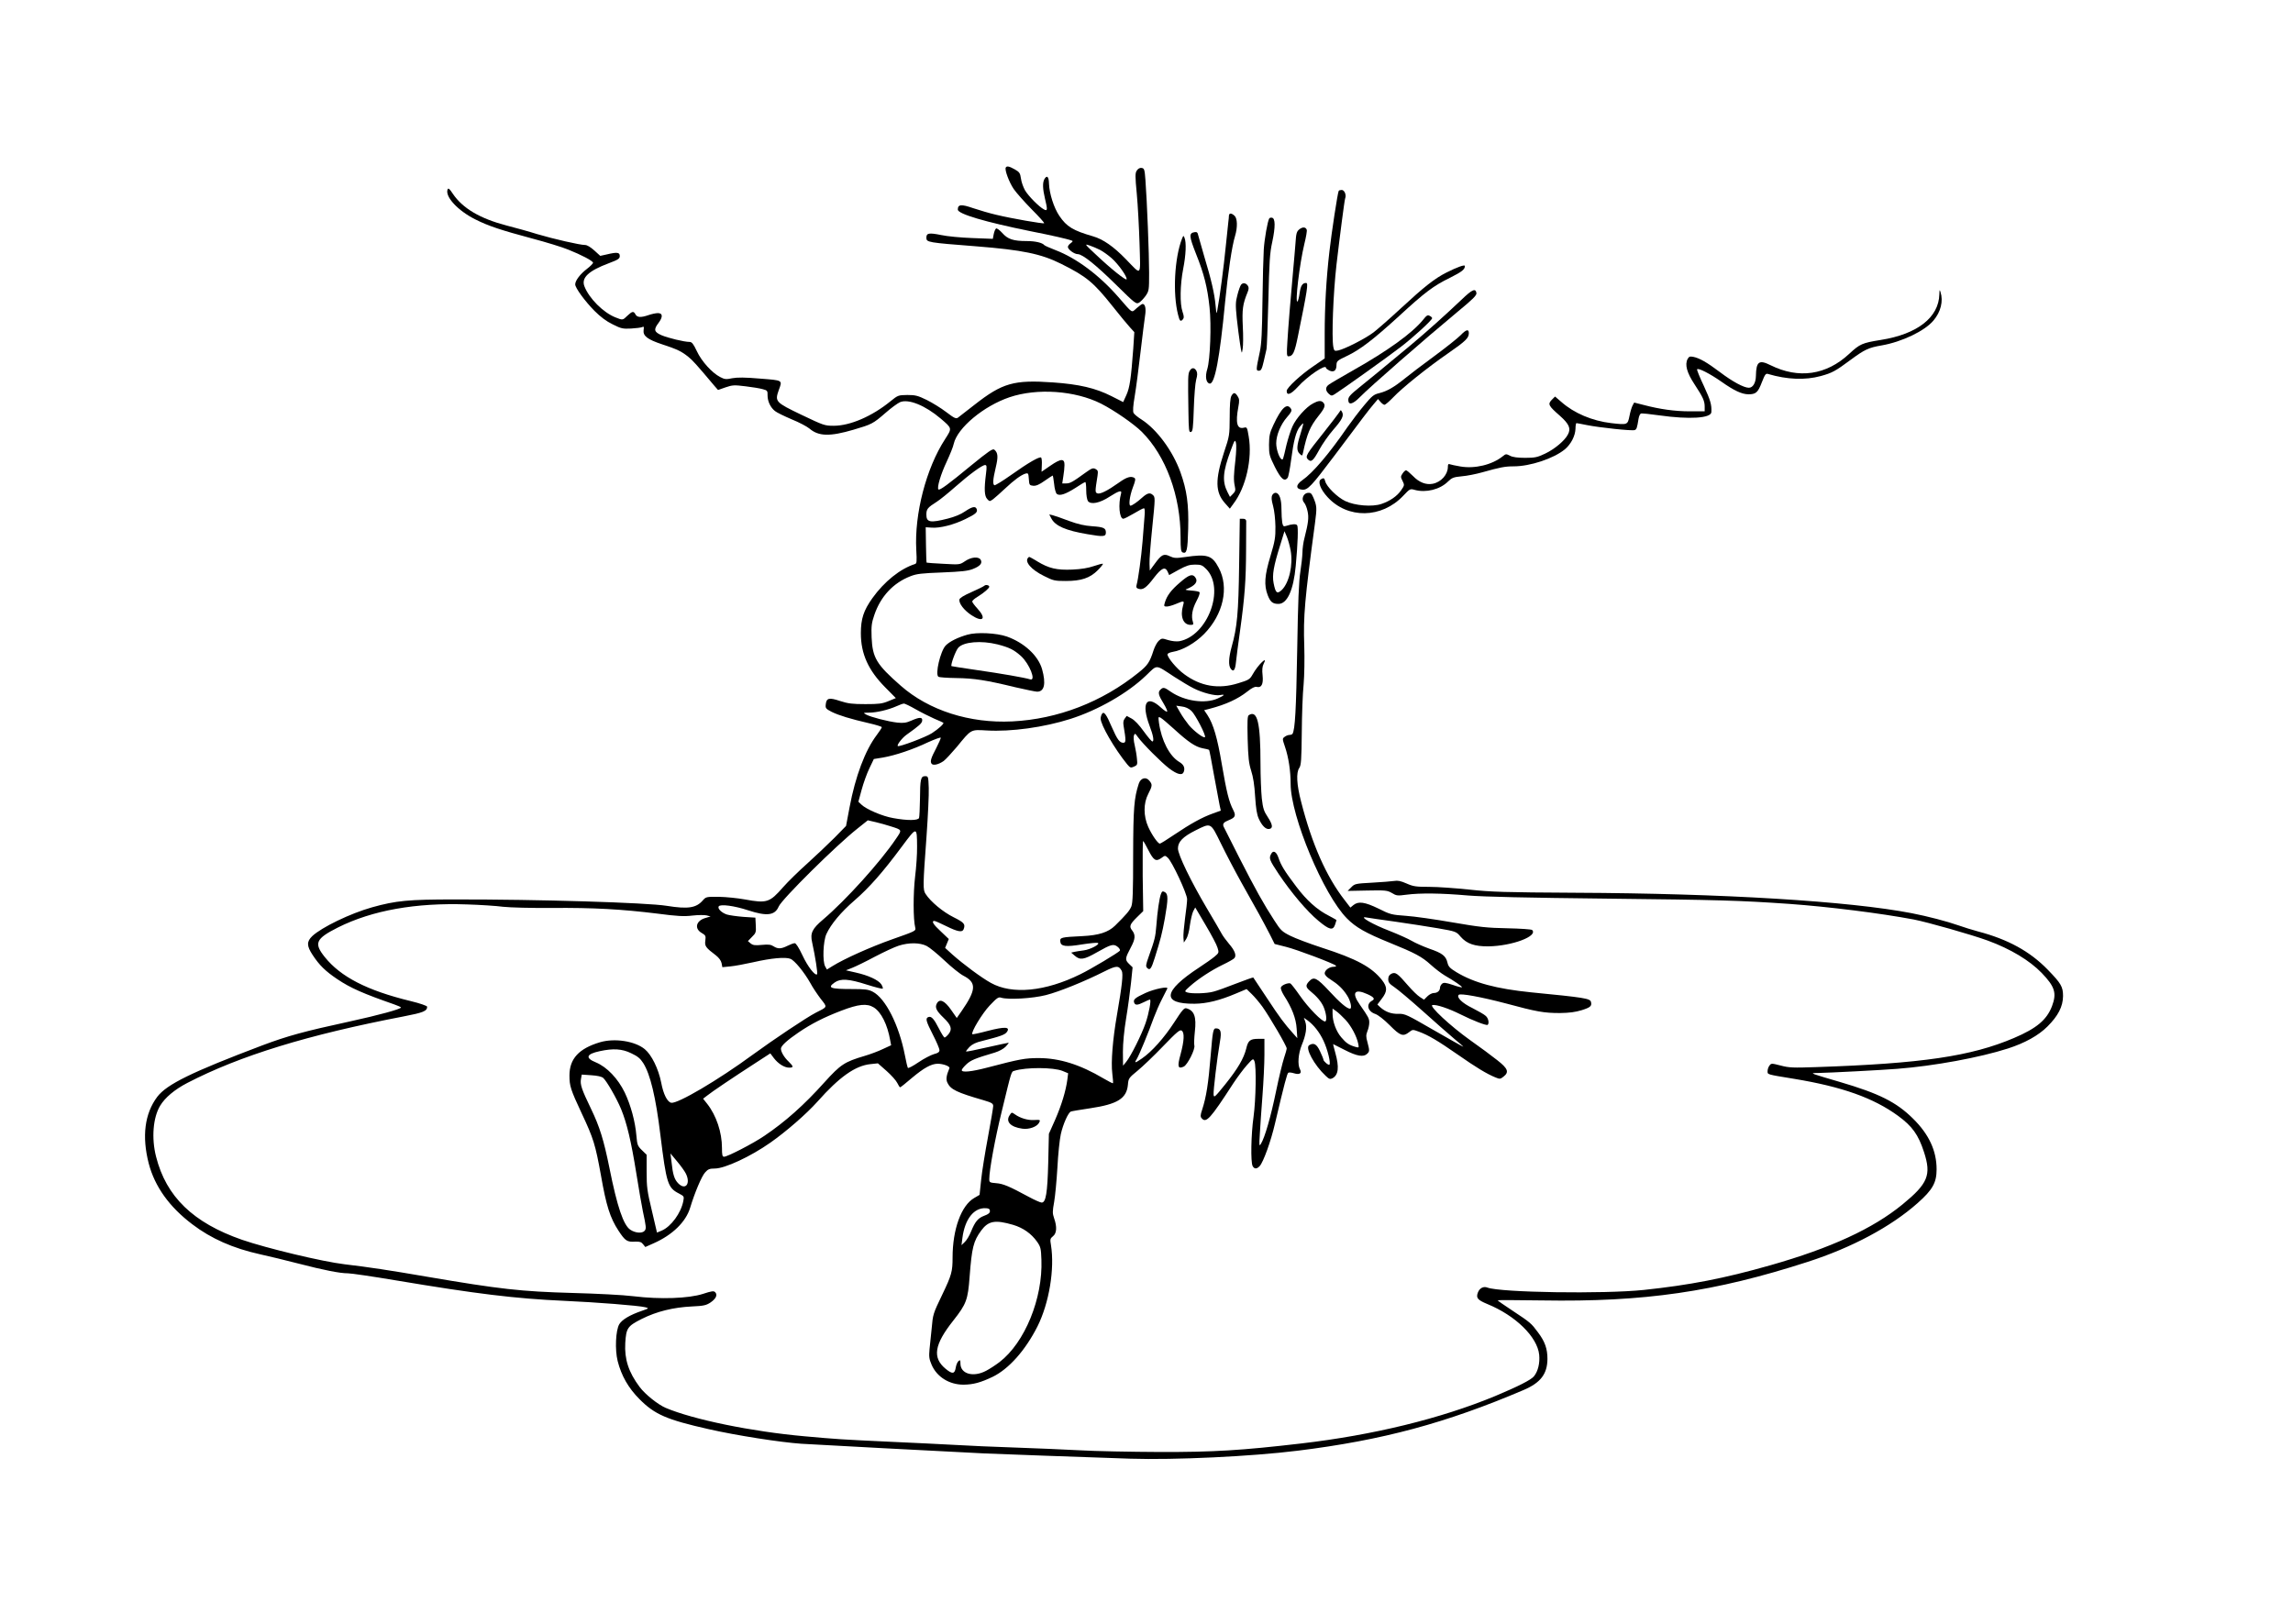 <?xml version="1.0" standalone="no"?>
<!DOCTYPE svg PUBLIC "-//W3C//DTD SVG 20010904//EN"
 "http://www.w3.org/TR/2001/REC-SVG-20010904/DTD/svg10.dtd">
<svg version="1.0" xmlns="http://www.w3.org/2000/svg"
 width="1750pt" height="1240pt" viewBox="0 0 1750 1240"
 preserveAspectRatio="xMidYMid meet">
<g transform="translate(0,1240) scale(0.1,-0.1)"
fill="#000000" stroke="none">
<path d="M7676 11121 c-10 -16 24 -109 60 -163 20 -29 82 -99 137 -155 56 -56
99 -104 96 -107 -6 -6 -248 36 -364 64 -49 11 -130 35 -178 51 -92 32 -117 29
-117 -11 0 -33 206 -94 555 -165 167 -33 280 -59 314 -71 11 -4 9 -8 -7 -20
-12 -8 -22 -21 -22 -29 0 -19 49 -55 75 -55 37 0 140 -83 297 -238 139 -137
149 -145 170 -133 13 7 35 30 51 52 26 38 27 43 27 177 0 142 -16 549 -28 707
-6 82 -9 90 -29 93 -14 2 -27 -5 -37 -20 -13 -20 -13 -41 0 -178 8 -85 17
-256 21 -380 7 -259 19 -245 -105 -118 -92 95 -173 152 -250 174 -152 44 -201
73 -257 156 -42 62 -76 170 -79 245 -1 55 -16 70 -36 34 -14 -27 -12 -74 5
-146 21 -87 20 -98 -7 -84 -38 20 -119 102 -145 146 -13 23 -28 64 -31 90 -6
42 -12 50 -47 70 -43 24 -61 28 -69 14z m720 -629 c21 -11 61 -39 88 -63 51
-45 120 -142 114 -161 -4 -12 -120 80 -238 192 -84 78 -84 80 -44 66 23 -8 59
-23 80 -34z"/>
<path d="M3416 10954 c-21 -55 78 -162 212 -229 99 -50 196 -82 431 -145 106
-28 231 -66 279 -86 100 -40 184 -84 188 -99 2 -5 -20 -27 -47 -48 -51 -39
-89 -89 -89 -118 0 -27 75 -129 147 -202 46 -46 91 -80 139 -103 65 -33 78
-35 140 -32 38 2 76 7 85 11 13 7 15 2 11 -22 -6 -45 28 -72 143 -110 115 -38
146 -53 197 -94 32 -25 63 -59 200 -222 l28 -32 57 20 c53 18 66 19 154 8 52
-6 111 -16 131 -22 34 -9 37 -12 36 -48 0 -44 22 -92 57 -119 13 -11 71 -39
127 -63 57 -23 117 -55 135 -70 70 -60 155 -63 338 -9 139 41 147 45 243 128
43 38 93 74 111 82 65 27 192 -25 310 -125 89 -76 88 -73 34 -157 -145 -223
-235 -572 -220 -846 5 -91 4 -104 -11 -108 -112 -36 -233 -133 -324 -260 -67
-94 -88 -158 -88 -268 0 -157 57 -283 186 -413 l81 -82 -56 -23 c-48 -20 -73
-23 -176 -23 -100 0 -132 4 -194 24 -84 28 -104 23 -109 -27 -3 -28 1 -33 45
-56 55 -27 143 -54 286 -87 53 -12 97 -26 97 -30 0 -5 -17 -31 -38 -59 -89
-117 -164 -317 -208 -552 l-27 -143 -88 -90 c-49 -49 -142 -137 -206 -195 -65
-58 -149 -140 -186 -182 -103 -118 -124 -125 -292 -94 -55 10 -144 19 -198 20
-96 1 -99 0 -123 -27 -50 -58 -112 -68 -274 -42 -151 25 -988 50 -1620 49
-354 0 -447 -9 -630 -60 -167 -47 -384 -152 -457 -220 -43 -42 -43 -74 3 -144
51 -78 98 -124 189 -185 101 -68 201 -111 433 -192 28 -10 52 -20 52 -24 0
-12 -177 -60 -384 -105 -359 -78 -479 -111 -674 -184 -541 -205 -729 -297
-802 -393 -96 -128 -118 -302 -65 -508 46 -177 158 -333 333 -465 143 -109
310 -183 518 -229 65 -14 196 -46 289 -70 197 -51 319 -75 381 -75 23 0 188
-24 366 -54 615 -103 909 -139 1283 -156 247 -11 567 -36 620 -49 29 -8 29 -8
-25 -27 -94 -32 -153 -68 -174 -103 -27 -47 -34 -194 -12 -281 28 -111 82
-206 166 -290 117 -118 207 -157 530 -230 211 -48 546 -100 705 -111 131 -8
1087 -59 1400 -74 110 -5 751 -28 1110 -40 340 -11 927 17 1280 61 647 80
1132 211 1725 464 128 55 179 122 180 236 0 78 -19 133 -72 203 -51 69 -57 75
-195 166 -62 41 -113 76 -113 79 0 2 152 2 338 -1 780 -13 1319 65 2027 294
338 109 636 268 840 449 115 102 145 156 145 258 0 141 -58 267 -180 387 -127
126 -259 192 -559 280 -92 26 -178 53 -192 58 -21 9 -19 10 21 10 99 2 483 22
610 32 282 22 629 86 844 155 130 42 233 99 302 168 82 82 118 152 119 232 0
72 -15 97 -117 202 -136 140 -304 232 -533 292 -44 12 -109 32 -145 45 -91 32
-237 70 -360 94 -475 92 -1441 151 -2565 156 -543 3 -644 6 -810 24 -104 11
-242 21 -306 21 -103 0 -123 3 -175 26 -43 19 -67 24 -94 19 -19 -3 -95 -9
-167 -13 -127 -7 -134 -8 -160 -35 l-28 -28 150 3 c140 3 153 1 188 -19 34
-21 43 -22 110 -13 105 14 267 12 472 -6 129 -10 434 -17 1070 -24 836 -9
1006 -14 1380 -40 305 -22 694 -71 950 -119 108 -21 442 -116 565 -161 175
-64 320 -152 412 -247 101 -105 116 -154 79 -253 -40 -105 -117 -170 -291
-244 -326 -139 -702 -195 -1511 -222 -174 -6 -205 -5 -269 12 -71 18 -72 18
-86 -1 -8 -10 -14 -29 -14 -42 0 -26 -9 -24 200 -58 370 -61 608 -146 796
-283 108 -79 155 -144 198 -277 57 -175 30 -240 -164 -399 -226 -185 -546
-333 -1010 -465 -351 -100 -614 -151 -965 -188 -308 -32 -1092 -20 -1193 18
-30 12 -60 -4 -73 -38 -15 -41 -3 -56 71 -87 216 -88 383 -251 397 -388 6 -62
-8 -124 -39 -163 -21 -28 -123 -79 -297 -152 -415 -172 -931 -298 -1481 -362
-455 -53 -667 -66 -1080 -65 -217 1 -492 6 -610 13 -118 6 -341 16 -495 21
-154 5 -359 14 -455 20 -96 5 -328 17 -515 25 -361 17 -379 18 -635 41 -404
36 -850 128 -1060 217 -60 26 -156 103 -198 159 -85 113 -117 213 -110 336 7
114 17 129 126 184 114 57 240 88 382 95 91 4 110 9 142 30 43 29 56 59 36 79
-11 11 -26 9 -93 -13 -109 -35 -326 -43 -530 -18 -80 10 -279 20 -465 25 -394
11 -555 29 -1111 124 -285 49 -449 74 -629 95 -169 20 -594 122 -783 187 -373
130 -579 329 -656 635 -36 141 -23 298 31 388 37 62 111 124 207 174 403 209
922 368 1651 508 151 29 180 41 180 74 0 7 -55 26 -129 44 -329 80 -531 184
-652 335 -85 106 -70 140 100 226 262 131 594 190 986 176 99 -3 223 -11 275
-18 53 -6 217 -10 370 -9 317 3 539 -10 806 -43 153 -20 204 -23 269 -15 44 5
93 5 109 1 l29 -8 -41 -12 c-70 -21 -84 -80 -28 -113 31 -18 34 -23 29 -59 -6
-42 3 -54 81 -113 23 -18 39 -40 43 -59 l6 -31 61 6 c34 3 113 18 176 32 135
31 244 41 282 26 32 -12 105 -101 153 -186 18 -34 54 -87 79 -120 52 -66 54
-59 -39 -106 -70 -36 -321 -204 -480 -320 -264 -194 -574 -376 -622 -367 -30
6 -60 64 -77 155 -21 105 -73 211 -125 254 -75 62 -230 86 -342 53 -161 -48
-233 -126 -233 -254 0 -80 9 -108 94 -290 90 -191 104 -239 146 -470 41 -235
70 -326 134 -424 52 -79 65 -88 130 -84 33 1 45 -3 58 -20 l17 -21 65 29 c142
63 244 162 277 270 35 116 89 244 115 271 21 24 34 29 73 29 77 0 273 91 425
198 121 85 275 219 359 313 167 188 288 274 404 286 l57 6 66 -58 c36 -32 73
-73 82 -92 9 -18 18 -33 22 -33 3 0 44 32 90 72 92 77 147 107 196 108 42 0
96 -20 90 -34 -24 -57 -28 -85 -15 -112 25 -51 70 -73 277 -133 61 -18 72 -25
72 -44 0 -12 -18 -119 -40 -237 -22 -118 -46 -265 -52 -327 l-12 -114 -41 -24
c-99 -57 -165 -240 -165 -454 0 -107 -7 -134 -79 -284 -70 -146 -71 -148 -81
-262 -5 -49 -12 -119 -16 -155 -5 -56 -3 -74 16 -118 40 -93 135 -152 244
-152 74 1 130 16 222 60 123 60 249 201 342 385 89 178 132 438 103 620 -8 45
-6 51 15 68 29 22 32 72 9 137 -13 38 -13 52 0 124 8 45 19 163 25 263 5 100
17 215 26 255 17 77 57 166 77 173 7 3 73 14 147 25 208 31 278 74 288 179 4
49 7 53 73 107 38 31 126 115 195 187 105 109 129 129 142 120 23 -14 20 -77
-8 -181 -26 -93 -21 -115 24 -94 29 13 90 135 81 162 -3 10 -1 57 4 105 13
113 -4 161 -64 178 -17 5 -32 -12 -94 -108 -76 -117 -170 -223 -246 -275 -52
-36 -60 -37 -41 -7 17 25 93 210 132 319 15 40 43 105 63 143 20 39 38 74 40
79 8 19 -99 -3 -167 -34 -80 -37 -95 -50 -86 -74 8 -21 26 -20 74 4 22 11 42
20 46 20 12 0 -7 -104 -33 -180 -29 -85 -112 -252 -148 -296 l-24 -29 -1 105
c0 67 9 162 25 259 14 84 30 205 37 270 l12 117 -28 27 c-31 31 -30 41 15 126
34 63 36 94 10 128 -25 31 -19 47 38 103 l46 45 -4 268 c-1 147 0 267 3 267 3
0 21 -31 40 -69 41 -80 58 -90 99 -61 28 21 29 21 49 3 33 -29 148 -276 148
-317 0 -19 -7 -85 -16 -147 -8 -61 -14 -128 -12 -148 l3 -36 18 27 c11 16 23
60 28 104 6 42 17 90 25 107 l16 30 79 -134 c44 -74 85 -151 91 -173 12 -38
11 -40 -22 -68 -19 -16 -73 -54 -119 -84 -276 -181 -288 -278 -34 -276 93 1
191 25 316 78 l81 34 39 -38 c21 -20 58 -64 82 -97 56 -79 185 -299 185 -318
0 -7 -9 -40 -20 -72 -11 -33 -39 -147 -61 -254 -40 -195 -86 -354 -115 -401
-14 -23 -15 -18 -9 75 3 55 12 186 20 290 8 105 15 245 15 313 l0 122 -48 0
c-61 0 -77 -13 -91 -75 -19 -75 -63 -151 -159 -271 -81 -100 -87 -106 -90 -80
-3 28 27 279 49 408 13 73 5 98 -31 98 -21 0 -25 -22 -40 -205 -18 -220 -34
-320 -66 -418 -13 -38 -13 -51 -4 -62 35 -42 66 -7 243 266 31 47 78 110 104
139 46 51 47 52 57 29 15 -38 11 -292 -7 -424 -19 -133 -23 -346 -7 -376 13
-24 32 -24 54 0 28 31 85 188 117 326 72 306 92 380 101 386 6 4 25 2 44 -4
43 -13 62 0 45 31 -19 36 -13 118 14 185 32 77 41 136 27 177 l-11 31 28 -20
c47 -34 92 -91 122 -156 30 -63 57 -171 45 -182 -7 -7 -46 26 -46 39 0 5 -12
34 -26 64 -26 55 -48 67 -83 45 -32 -21 39 -152 127 -234 25 -24 33 -27 51
-18 46 25 53 84 22 194 -10 37 -18 67 -17 67 1 0 41 -20 89 -45 93 -48 144
-56 171 -29 19 18 19 24 2 89 -12 42 -11 55 0 84 8 18 14 48 14 65 0 31 -5 41
-72 137 -65 92 -41 125 58 80 51 -23 60 -37 35 -50 -47 -26 -33 -82 25 -101
22 -8 65 -41 110 -86 80 -81 102 -89 148 -53 27 21 28 21 74 4 74 -27 146 -70
297 -175 142 -99 221 -147 287 -174 34 -14 38 -14 62 5 45 35 35 62 -47 126
-40 32 -133 101 -207 153 -149 106 -317 262 -288 268 29 6 126 -27 212 -70 98
-49 201 -89 210 -81 13 13 5 51 -15 68 -11 11 -57 37 -102 60 -78 38 -123 82
-104 101 13 13 170 -16 357 -65 240 -65 294 -74 415 -74 73 1 118 7 167 22 67
21 78 32 70 63 -7 26 -46 33 -457 73 -264 27 -434 72 -570 154 -49 30 -61 42
-68 72 -12 52 -39 73 -138 107 -47 17 -108 44 -135 60 -27 16 -103 50 -169 76
-126 48 -239 113 -180 103 17 -3 116 -18 220 -32 105 -15 253 -38 329 -51 138
-24 140 -25 173 -64 47 -54 107 -75 213 -74 181 3 380 78 333 125 -5 5 -90 11
-189 13 -156 3 -210 9 -419 45 -132 23 -292 46 -355 50 -109 8 -120 10 -209
55 -105 51 -154 58 -192 27 l-23 -19 -43 56 c-140 179 -250 427 -333 752 -34
130 -39 223 -14 258 14 20 17 63 19 270 1 136 7 301 14 367 6 70 8 193 5 295
-8 227 3 351 82 938 15 116 15 129 -13 195 -14 32 -21 37 -42 35 -35 -4 -52
-50 -28 -75 9 -10 21 -39 26 -65 11 -48 6 -89 -23 -203 -9 -32 -16 -84 -16
-115 -1 -30 -8 -95 -16 -145 -11 -67 -18 -223 -24 -600 -8 -451 -16 -605 -36
-637 -3 -4 -13 -8 -23 -8 -9 0 -26 -6 -36 -14 -19 -14 -19 -15 2 -77 27 -79
43 -184 43 -283 0 -246 251 -847 430 -1027 67 -68 143 -111 325 -185 195 -79
247 -107 314 -168 32 -29 80 -66 107 -82 71 -41 136 -85 131 -90 -2 -3 -34 5
-70 18 -55 18 -68 19 -81 9 -9 -8 -16 -21 -16 -30 0 -24 -20 -41 -47 -41 -13
0 -35 -11 -49 -25 l-26 -26 -31 20 c-18 11 -58 50 -90 87 -82 95 -97 106 -128
91 -17 -9 -24 -21 -24 -42 0 -24 9 -35 46 -60 26 -17 122 -98 215 -181 93 -84
202 -179 242 -213 41 -33 72 -61 69 -61 -3 0 -104 57 -224 126 -208 120 -220
126 -270 125 -54 -2 -100 15 -140 51 l-21 20 34 45 c43 56 43 88 1 142 -79 99
-192 161 -459 247 -95 31 -204 72 -241 91 -62 31 -73 41 -121 116 -81 124
-145 239 -269 482 -61 121 -115 227 -119 236 -8 21 1 33 39 48 51 21 57 34 35
78 -33 63 -51 138 -87 348 -34 203 -65 308 -110 377 l-25 37 43 11 c122 32
214 74 286 131 35 28 58 39 71 36 37 -10 53 20 46 87 -5 44 -2 69 8 89 37 69
-43 -7 -84 -81 -21 -37 -29 -43 -109 -67 -151 -48 -289 -24 -415 70 -56 41
-126 125 -126 150 0 7 18 15 40 19 75 12 171 67 240 137 146 149 192 355 111
505 -50 95 -86 107 -256 82 -71 -10 -84 -9 -117 6 -46 22 -63 14 -114 -56
l-39 -53 -2 50 c-2 28 8 154 21 280 23 226 23 230 4 247 -22 20 -42 15 -83
-22 -35 -32 -76 -60 -87 -60 -16 0 -7 72 17 137 20 52 23 68 13 75 -27 16 -59
7 -120 -37 -86 -61 -142 -89 -163 -81 -18 7 -18 14 1 133 5 36 4 43 -15 53
-19 10 -29 6 -74 -26 -102 -74 -120 -84 -150 -84 l-30 0 8 53 c5 28 9 68 9 87
1 52 -27 51 -108 -5 l-67 -46 2 51 c2 27 -1 53 -5 57 -11 11 -98 -39 -230
-133 -65 -46 -122 -81 -127 -78 -14 8 -11 45 10 134 20 83 18 114 -11 138 -12
9 -44 -13 -174 -119 -177 -146 -242 -194 -252 -185 -13 13 18 117 63 212 25
54 50 115 54 137 28 121 228 288 426 355 211 71 499 51 698 -49 102 -52 249
-154 311 -215 184 -184 296 -489 296 -805 0 -90 3 -111 16 -116 31 -12 38 15
42 181 5 187 -10 294 -59 431 -59 164 -180 327 -296 402 -29 18 -57 41 -62 51
-6 12 -4 54 9 128 10 60 30 210 44 334 15 124 30 250 35 280 9 54 1 90 -19 90
-5 0 -25 -14 -45 -32 -42 -36 -25 -47 -141 86 -145 166 -319 296 -479 357 -44
17 -82 34 -85 38 -14 18 -68 31 -133 31 -104 0 -146 14 -188 62 -20 22 -42 38
-47 34 -6 -4 -14 -23 -18 -43 l-7 -36 -156 6 c-86 3 -193 13 -238 23 -94 19
-113 15 -113 -20 0 -36 9 -37 380 -66 353 -28 495 -57 649 -134 194 -97 246
-140 394 -326 55 -69 114 -141 132 -160 l32 -35 -8 -125 c-17 -230 -27 -298
-52 -354 l-25 -55 -89 45 c-122 62 -248 91 -447 105 -298 21 -386 -4 -599
-171 -60 -47 -116 -91 -126 -98 -15 -10 -27 -5 -90 43 -39 30 -106 71 -148 92
-68 33 -86 38 -148 38 -70 -1 -72 -2 -129 -48 -141 -115 -308 -187 -433 -187
-70 0 -77 3 -247 84 -198 95 -203 101 -173 187 29 79 35 75 -142 89 -116 10
-173 10 -212 3 -47 -10 -59 -9 -93 9 -62 32 -142 120 -178 198 -26 55 -38 70
-55 70 -41 0 -164 30 -214 51 -57 25 -62 43 -24 93 35 46 34 76 -4 76 -16 0
-48 -7 -71 -15 -58 -20 -87 -19 -100 5 -14 27 -25 25 -62 -10 -36 -35 -35 -35
-90 -13 -93 36 -203 146 -238 238 -25 65 32 118 187 176 72 27 83 35 83 55 0
28 -20 31 -99 12 l-50 -11 -45 41 c-29 26 -55 42 -71 42 -40 0 -240 46 -365
83 -63 20 -169 49 -235 66 -202 53 -334 131 -409 242 -26 40 -35 46 -40 33z
m4109 -2171 c-15 -117 -12 -169 9 -192 18 -20 19 -20 45 -2 14 11 55 47 91 81
70 66 122 104 157 115 20 5 22 2 25 -42 3 -45 5 -48 33 -51 22 -2 46 8 88 38
32 22 59 40 61 40 2 0 7 -29 11 -64 3 -36 13 -70 20 -76 22 -18 66 -3 142 45
37 25 71 45 76 45 4 0 7 -28 7 -63 0 -37 6 -71 13 -82 22 -29 90 -16 166 34
69 44 95 52 87 24 -23 -82 -13 -193 17 -193 7 0 43 18 80 40 36 22 71 40 77
40 7 0 9 -21 5 -62 -3 -35 -10 -120 -15 -190 -10 -122 -33 -290 -46 -335 -4
-16 -1 -23 16 -28 33 -10 59 8 118 86 58 75 85 86 104 44 l11 -25 72 40 c59
32 83 40 125 40 46 0 56 -4 85 -33 148 -148 12 -512 -205 -552 -21 -3 -55 0
-85 9 -47 15 -50 14 -72 -6 -12 -11 -30 -44 -39 -72 -29 -91 -45 -115 -114
-170 -278 -225 -618 -356 -965 -373 -325 -16 -636 84 -850 272 -186 163 -216
213 -223 370 -3 86 0 110 21 171 48 141 144 244 275 295 48 19 85 23 242 29
146 6 195 11 234 26 57 22 76 45 60 72 -17 25 -72 20 -119 -12 -40 -27 -40
-27 -165 -20 -69 3 -126 8 -128 9 -2 2 -4 63 -5 136 l-2 134 46 -3 c62 -5 168
22 256 65 80 39 96 53 87 77 -9 24 -34 19 -89 -18 -31 -22 -80 -42 -132 -55
-133 -34 -163 -29 -163 30 0 43 9 54 80 99 25 16 88 67 141 114 109 96 205
166 227 166 13 0 14 -11 7 -67z m1436 -1549 c53 -34 119 -74 148 -88 66 -34
166 -60 202 -52 43 8 35 -2 -18 -26 -96 -43 -253 -20 -357 51 -51 36 -59 37
-81 15 -19 -19 -14 -41 27 -107 16 -27 28 -53 26 -59 -2 -5 -24 9 -48 31 -111
102 -152 34 -86 -141 28 -73 35 -117 21 -118 -5 -1 -35 34 -66 77 -35 49 -69
85 -93 98 l-37 20 -15 -20 c-11 -14 -13 -31 -9 -55 19 -113 19 -130 -2 -130
-28 0 -46 24 -88 120 -42 99 -61 123 -75 100 -5 -8 -10 -24 -10 -35 0 -48 106
-231 203 -350 23 -27 27 -28 52 -17 25 11 27 16 22 60 -2 26 -10 72 -17 103
-8 31 -10 64 -6 75 7 17 10 17 29 -11 39 -54 181 -196 240 -241 64 -48 102
-56 112 -24 10 30 -2 54 -34 73 -75 44 -137 164 -156 300 -6 46 -5 48 13 38
11 -6 57 -45 102 -86 108 -99 163 -136 218 -147 25 -4 47 -10 50 -13 2 -2 19
-89 37 -192 19 -103 38 -207 43 -230 l9 -41 -61 -22 c-81 -29 -170 -78 -293
-161 -56 -38 -106 -69 -111 -69 -15 0 -61 66 -89 128 -37 83 -37 180 0 251 32
62 33 72 9 101 -26 33 -67 21 -81 -22 -36 -112 -42 -182 -43 -543 0 -286 -3
-367 -14 -395 -14 -33 -38 -61 -124 -146 -52 -51 -125 -74 -250 -80 -162 -8
-172 -10 -168 -42 4 -37 41 -42 168 -21 57 9 111 14 118 11 23 -8 -57 -51
-108 -57 -25 -3 -56 -8 -70 -11 l-25 -6 28 -24 c40 -35 70 -30 168 26 109 62
128 67 159 42 13 -10 20 -23 17 -29 -8 -13 -223 -142 -302 -180 -267 -132
-520 -157 -683 -66 -71 39 -211 143 -294 217 l-55 50 14 34 14 34 -60 57 c-58
53 -75 81 -50 81 6 0 47 -18 91 -40 87 -43 122 -49 132 -24 15 39 6 51 -76 92
-81 40 -176 119 -214 178 -21 31 -21 61 7 439 11 155 19 321 17 370 -3 88 -4
90 -28 90 -33 0 -38 -23 -39 -177 -1 -69 -4 -133 -7 -142 -8 -20 -88 -21 -197
-1 -82 14 -206 67 -244 104 l-22 21 25 92 c14 51 40 124 59 163 l34 71 68 11
c94 16 231 62 346 117 54 24 97 40 97 34 0 -5 -15 -40 -34 -77 -42 -80 -48
-102 -37 -120 11 -17 53 -8 93 20 16 12 60 60 100 107 112 137 104 133 228
126 187 -11 438 24 639 88 211 67 438 197 578 332 89 85 67 86 214 -10z
m-1973 -248 c42 -24 106 -56 142 -72 36 -15 67 -29 69 -31 9 -6 -36 -47 -87
-80 -46 -30 -251 -107 -260 -98 -9 8 33 62 65 85 102 73 118 88 121 108 4 29
-20 29 -83 1 -39 -17 -59 -20 -107 -15 -71 8 -202 42 -237 61 -25 14 -25 14
23 15 55 0 145 21 208 49 24 11 49 20 56 20 7 1 48 -19 90 -43z m2105 -13 c30
-28 114 -190 103 -200 -10 -10 -83 45 -122 91 -20 25 -51 68 -67 97 l-30 52
42 -6 c28 -3 54 -15 74 -34z m-2298 -880 c92 -29 91 -26 43 -96 -119 -177
-383 -469 -556 -616 -83 -70 -100 -104 -84 -174 24 -109 44 -238 38 -244 -15
-15 -72 59 -112 145 -28 59 -49 92 -59 92 -9 0 -33 -9 -55 -20 -48 -24 -73
-25 -106 -4 -19 13 -39 16 -89 11 -52 -5 -68 -3 -86 11 l-21 18 31 32 c30 29
32 36 29 89 l-3 58 -92 6 c-50 4 -107 12 -126 18 -41 14 -72 45 -62 62 12 19
119 5 225 -30 143 -47 204 -39 233 29 24 56 440 468 601 595 l79 63 61 -14
c33 -8 84 -22 111 -31z m2522 -130 c37 -76 107 -210 156 -298 49 -88 111 -198
137 -245 26 -47 63 -117 83 -156 l35 -70 87 -22 c81 -20 359 -125 380 -143 5
-5 -1 -9 -16 -9 -33 0 -69 -26 -69 -50 0 -12 16 -30 43 -46 58 -37 95 -71 128
-123 27 -41 39 -101 22 -101 -23 0 -79 48 -158 134 -96 103 -118 114 -155 74
-27 -29 -25 -44 7 -71 53 -43 86 -82 104 -122 21 -49 28 -107 13 -112 -21 -7
-130 105 -193 196 -34 49 -67 91 -73 94 -20 6 -66 -13 -72 -30 -4 -9 7 -36 23
-62 61 -94 92 -175 97 -253 l5 -73 -31 35 c-68 76 -102 121 -200 270 -57 85
-104 156 -105 158 -2 2 -61 -19 -131 -46 -71 -28 -149 -56 -174 -62 -51 -14
-164 -17 -199 -6 -23 8 -22 9 20 47 64 57 165 123 252 165 42 20 81 42 88 50
17 21 3 58 -41 109 -22 26 -47 60 -56 77 -9 17 -59 103 -112 192 -123 208
-222 412 -222 459 0 51 37 89 132 137 122 61 116 64 195 -97z m-2318 -26 c1
-54 -6 -157 -15 -229 -15 -127 -15 -327 1 -389 6 -25 4 -26 -172 -88 -170 -60
-370 -150 -460 -206 l-42 -26 -13 23 c-22 38 -16 194 9 248 35 76 111 167 215
257 112 97 216 215 362 412 114 153 114 153 115 -2z m73 -758 c22 -11 84 -62
137 -112 54 -51 119 -103 145 -116 100 -52 97 -107 -15 -269 l-37 -53 -44 63
c-49 70 -87 87 -108 48 -16 -30 -5 -55 50 -108 60 -57 69 -88 40 -125 -12 -15
-26 -27 -31 -27 -5 0 -24 31 -43 68 -38 75 -58 97 -81 88 -24 -9 -18 -31 35
-135 28 -54 50 -107 50 -117 0 -15 -11 -23 -43 -31 -23 -7 -76 -34 -117 -62
-41 -28 -77 -47 -81 -43 -3 4 -14 48 -23 97 -45 231 -148 435 -246 485 -33 17
-60 20 -157 20 -168 0 -191 9 -133 50 45 32 108 28 245 -16 63 -20 118 -34
122 -31 3 4 -2 18 -11 33 -22 33 -100 69 -195 90 l-75 17 48 19 c26 10 104 48
173 85 69 36 150 74 182 84 78 25 161 24 213 -2z m1489 -190 c12 -24 3 -109
-36 -334 -33 -189 -47 -363 -36 -450 5 -38 7 -72 5 -74 -2 -2 -34 14 -71 36
-181 107 -335 155 -493 156 -108 0 -145 -7 -393 -72 -122 -32 -197 -40 -197
-20 0 7 16 26 35 44 33 31 64 45 217 90 33 10 68 29 84 46 15 16 25 29 21 29
-4 0 -78 -16 -163 -35 -86 -20 -158 -34 -161 -32 -2 3 10 18 26 35 21 21 50
35 98 46 138 35 173 47 188 69 27 39 -16 41 -145 8 -63 -17 -116 -28 -119 -26
-13 13 75 159 132 219 56 59 67 67 88 60 53 -17 241 -6 342 20 102 26 294 104
445 180 92 46 110 47 133 5z m-1893 -279 c57 -35 105 -131 126 -252 l7 -37
-63 -29 c-35 -17 -97 -40 -138 -52 -155 -46 -184 -65 -308 -202 -154 -172
-300 -302 -459 -409 -85 -58 -281 -159 -307 -159 -13 0 -16 12 -16 67 0 119
-43 248 -113 337 l-31 39 30 23 c34 28 199 139 366 247 l117 76 27 -36 c33
-43 80 -73 117 -73 35 0 34 9 -4 46 -34 32 -59 74 -59 99 0 21 48 65 135 124
97 66 193 115 326 166 131 50 195 57 247 25z m3601 -95 c44 -48 86 -127 97
-183 6 -31 6 -31 -23 -23 -48 14 -69 28 -107 73 -39 46 -66 119 -66 180 l0 39
28 -20 c16 -11 47 -41 71 -66z m-5452 -255 c49 -23 69 -39 92 -75 54 -85 96
-260 131 -549 46 -371 56 -403 142 -447 38 -20 40 -22 33 -57 -17 -91 -94
-196 -165 -226 l-36 -15 -39 167 c-36 150 -40 180 -40 297 l0 130 -36 35 c-33
32 -36 41 -42 110 -9 109 -43 233 -89 330 -52 107 -136 195 -220 230 -84 34
-74 64 30 86 102 22 170 18 239 -16z m3292 -135 l43 -18 -6 -48 c-12 -88 -44
-193 -92 -304 l-49 -110 -5 -220 c-6 -233 -18 -305 -50 -305 -10 0 -55 20
-101 45 -146 79 -193 99 -246 103 -49 4 -53 6 -53 31 0 69 44 309 95 516 77
317 72 303 97 311 89 28 297 27 367 -1z m-3505 -54 c26 -23 101 -153 136 -237
44 -107 77 -246 116 -489 19 -121 42 -251 50 -290 26 -121 27 -134 14 -150
-18 -22 -72 -18 -110 8 -52 35 -100 176 -159 472 -43 212 -74 313 -140 450
-72 149 -85 187 -77 229 l6 33 73 -5 c46 -3 79 -10 91 -21z m630 -729 c39 -77
-2 -131 -57 -76 -30 30 -42 67 -52 164 l-8 65 50 -60 c28 -33 58 -75 67 -93z
m2321 -287 c0 -14 -12 -24 -42 -35 -49 -18 -71 -45 -102 -121 -12 -31 -34 -67
-48 -80 l-25 -24 7 55 c19 146 89 233 180 227 22 -1 30 -7 30 -22z m177 -105
c77 -23 139 -67 183 -129 27 -39 30 -51 33 -138 11 -295 -127 -632 -319 -780
-30 -23 -76 -53 -103 -67 -98 -52 -196 -24 -196 55 0 27 -2 30 -15 19 -8 -7
-18 -30 -21 -51 -8 -48 -26 -50 -77 -8 -103 85 -87 185 59 369 99 126 111 157
124 334 17 223 29 271 88 352 55 75 107 84 244 44z"/>
<path d="M8024 8442 c30 -57 110 -92 277 -120 121 -21 139 -19 139 13 0 34
-17 42 -105 48 -57 4 -107 15 -175 40 -52 20 -108 39 -123 43 l-29 7 16 -31z"/>
<path d="M7847 8143 c-30 -30 23 -92 121 -140 71 -36 82 -38 166 -38 118 0
184 22 244 82 24 24 42 47 39 49 -3 3 -33 -5 -68 -17 -44 -15 -96 -24 -165
-27 -119 -5 -179 9 -268 63 -66 39 -60 37 -69 28z"/>
<path d="M9006 7954 c-68 -58 -101 -102 -116 -154 -8 -27 -7 -30 15 -30 13 0
44 9 70 20 62 26 65 26 54 -12 -24 -84 1 -148 57 -148 22 0 24 3 18 23 -14 43
-5 97 27 158 19 36 29 63 23 69 -5 5 -34 10 -64 12 -39 3 -49 6 -35 11 70 28
92 59 65 93 -21 25 -47 16 -114 -42z"/>
<path d="M7513 7929 c-5 -5 -49 -27 -99 -49 -59 -26 -90 -45 -92 -57 -4 -30
35 -81 92 -119 88 -58 117 -27 46 50 -22 24 -40 48 -40 54 0 7 19 24 43 38 47
29 87 64 87 75 0 12 -27 18 -37 8z"/>
<path d="M7383 7555 c-74 -21 -136 -52 -166 -83 -40 -43 -82 -221 -55 -238 7
-5 69 -9 138 -10 135 -2 226 -16 448 -70 79 -18 154 -34 167 -34 56 0 69 61
38 172 -30 104 -137 202 -269 249 -78 27 -229 35 -301 14z m230 -74 c92 -24
125 -41 179 -89 65 -59 118 -193 70 -178 -40 13 -225 45 -407 71 -104 15 -192
29 -193 30 -9 8 31 117 51 140 40 46 175 57 300 26z"/>
<path d="M7705 3886 c-32 -48 8 -90 98 -102 50 -7 110 14 127 45 12 23 11 24
-43 21 -44 -2 -101 15 -139 42 -27 19 -27 19 -43 -6z"/>
<path d="M10217 10943 c-8 -13 -55 -320 -71 -463 -24 -206 -36 -422 -36 -629
l0 -187 -84 -58 c-98 -66 -206 -166 -206 -190 0 -39 32 -27 86 32 73 81 214
176 214 144 0 -5 12 -14 26 -21 34 -15 54 0 54 43 1 29 6 34 78 68 102 48 203
126 397 303 201 185 265 233 392 295 91 46 113 63 113 90 0 12 -61 -10 -140
-50 -90 -45 -172 -110 -347 -272 -84 -78 -179 -161 -210 -185 -63 -48 -219
-127 -269 -138 -29 -6 -32 -4 -38 26 -14 72 -1 411 24 629 24 207 61 492 66
505 11 26 -5 65 -26 65 -10 0 -21 -3 -23 -7z"/>
<path d="M9379 10753 c0 -10 -2 -29 -4 -43 -2 -14 -11 -99 -20 -190 -15 -153
-46 -391 -64 -485 -7 -38 -7 -35 -14 35 -8 89 -33 197 -87 375 -21 72 -41 143
-45 158 -4 22 -11 28 -27 25 -45 -7 -44 -29 10 -166 61 -152 87 -255 103 -407
15 -138 5 -399 -17 -472 -18 -56 -10 -106 18 -111 39 -7 77 194 118 623 22
223 52 427 76 504 20 66 18 134 -4 154 -24 22 -42 22 -43 0z"/>
<path d="M9687 10733 c-13 -21 -37 -158 -42 -238 -3 -49 -8 -227 -10 -395 -3
-235 -7 -323 -20 -385 -30 -141 -30 -145 -7 -145 16 0 23 12 37 73 9 39 19 81
21 92 3 11 9 178 14 370 7 299 11 364 30 449 24 113 24 179 -2 184 -9 2 -18
-1 -21 -5z"/>
<path d="M9917 10650 c-21 -17 -25 -30 -30 -107 -4 -48 -11 -137 -17 -198 -19
-207 -39 -450 -45 -557 -6 -89 -4 -108 7 -108 35 0 48 27 73 150 74 362 81
410 63 410 -28 0 -41 -21 -49 -75 -4 -32 -12 -62 -16 -66 -22 -22 15 287 52
440 13 52 21 100 18 107 -8 22 -31 23 -56 4z"/>
<path d="M9021 10578 c-57 -146 -72 -418 -30 -581 12 -49 19 -56 38 -33 8 10
7 24 -4 56 -21 60 -19 204 5 328 21 106 25 202 10 237 -7 19 -9 18 -19 -7z"/>
<path d="M9472 10227 c-6 -7 -19 -42 -28 -78 -15 -56 -15 -78 -5 -179 7 -63
18 -151 25 -195 13 -80 13 -80 20 -37 4 23 5 100 1 170 -6 129 -1 170 36 260
10 24 11 37 3 50 -14 22 -38 26 -52 9z"/>
<path d="M11155 10113 c-120 -114 -268 -247 -389 -348 -238 -197 -305 -253
-389 -320 -71 -57 -87 -75 -87 -97 0 -43 34 -35 88 20 76 78 491 440 745 651
118 97 148 127 145 144 -6 39 -32 28 -113 -50z"/>
<path d="M14801 10154 c-4 -177 -168 -305 -447 -349 -142 -23 -159 -30 -241
-106 -175 -163 -386 -193 -600 -87 -88 44 -110 29 -112 -82 -1 -53 -23 -90
-54 -90 -38 0 -125 47 -220 119 -101 76 -156 107 -204 117 -26 5 -33 2 -43
-16 -23 -43 -6 -105 52 -193 65 -99 78 -127 78 -172 l0 -35 -112 0 c-116 0
-230 16 -355 49 l-71 18 -12 -22 c-7 -13 -18 -49 -24 -81 -14 -68 -15 -68
-139 -54 -145 17 -284 76 -380 161 l-49 42 -25 -25 c-32 -33 -25 -46 61 -121
72 -64 87 -98 62 -144 -23 -46 -102 -112 -174 -146 -59 -28 -77 -32 -152 -32
-58 0 -95 5 -116 16 -29 15 -32 15 -55 -4 -81 -65 -213 -97 -323 -78 -36 6
-73 14 -81 17 -11 5 -15 -1 -15 -20 0 -59 -52 -117 -116 -129 -51 -10 -104 11
-150 59 -24 24 -48 44 -53 44 -6 0 -18 -11 -27 -25 -15 -22 -15 -27 0 -56 16
-32 15 -34 -11 -72 -31 -45 -85 -82 -150 -104 -70 -24 -203 -13 -276 22 -61
29 -143 110 -153 151 -7 26 -12 28 -33 15 -26 -17 -4 -76 50 -135 154 -169
414 -164 578 9 52 55 53 55 89 45 85 -23 192 3 253 64 30 29 42 34 105 40 39
3 109 17 155 30 139 39 175 46 241 46 127 0 306 60 391 130 47 40 79 102 81
157 0 24 4 43 7 43 4 0 40 -7 80 -15 94 -19 346 -46 365 -38 14 5 18 15 29 85
3 20 11 38 18 41 7 3 71 -4 142 -14 227 -32 394 -22 396 25 3 57 -7 90 -57
199 -31 65 -54 122 -52 127 5 15 98 -32 186 -94 98 -69 155 -95 205 -96 58 0
73 13 103 91 24 61 30 70 48 64 146 -43 283 -48 401 -16 88 24 113 38 229 124
107 79 137 93 236 110 155 27 329 110 396 190 56 66 76 148 54 217 -7 22 -8
19 -9 -16z"/>
<path d="M10861 9959 c-82 -101 -268 -236 -536 -387 -88 -50 -170 -98 -182
-107 -29 -20 -29 -46 -2 -71 18 -16 23 -17 44 -4 49 30 416 292 506 362 98 75
239 205 239 219 0 5 -8 13 -19 18 -15 9 -24 3 -50 -30z"/>
<path d="M11145 9839 c-22 -22 -111 -93 -198 -157 -88 -64 -188 -141 -224
-170 -84 -68 -136 -98 -196 -113 -43 -10 -56 -21 -116 -93 -37 -44 -94 -119
-127 -166 -141 -205 -264 -349 -344 -405 -52 -36 -52 -68 -2 -73 42 -4 69 24
245 258 220 294 265 353 300 394 l34 40 19 -22 c10 -12 24 -22 30 -22 7 0 36
25 66 56 69 73 259 226 421 338 134 93 157 116 157 153 0 34 -21 28 -65 -18z"/>
<path d="M9079 9568 c-13 -23 -13 -50 -9 -311 2 -141 4 -158 18 -155 15 3 18
26 23 178 3 96 11 196 18 221 10 35 10 52 2 68 -15 27 -37 27 -52 -1z"/>
<path d="M9398 9378 c-9 -16 -13 -68 -13 -163 -1 -138 -1 -142 -44 -270 -68
-207 -66 -303 7 -385 l38 -43 27 37 c96 125 146 346 117 514 -12 71 -13 73
-37 67 -52 -13 -65 36 -42 159 9 48 8 61 -6 82 -19 30 -31 30 -47 2z m31 -486
c-14 -119 -15 -157 -5 -204 7 -30 4 -40 -15 -59 l-22 -22 -19 37 c-41 81 -36
155 25 318 30 81 32 85 40 57 4 -16 2 -73 -4 -127z"/>
<path d="M10020 9320 c-51 -27 -128 -112 -156 -175 -14 -30 -34 -94 -46 -142
-27 -117 -26 -115 -38 -108 -18 11 -40 77 -40 121 0 62 34 144 82 199 33 37
39 51 31 64 -30 48 -72 11 -135 -124 -28 -60 -32 -81 -33 -150 0 -75 3 -85 45
-170 46 -91 72 -114 97 -83 6 7 18 70 27 139 19 145 37 215 67 253 12 15 23
25 25 24 2 -2 -8 -39 -21 -81 -30 -94 -31 -128 -5 -152 18 -17 19 -16 25 11
31 145 53 197 117 278 49 61 57 83 36 104 -16 16 -37 14 -78 -8z"/>
<path d="M10222 9254 c-6 -10 -61 -82 -122 -159 -131 -164 -140 -179 -118
-202 25 -24 40 -12 86 73 24 44 72 113 108 154 68 78 82 107 66 136 -9 16 -10
16 -20 -2z"/>
<path d="M9710 8621 c-8 -16 -7 -36 6 -83 10 -36 17 -103 18 -158 1 -83 -4
-111 -38 -225 -45 -148 -50 -222 -21 -298 20 -52 38 -67 82 -67 67 0 115 105
132 290 16 173 20 295 11 310 -8 12 -37 11 -86 -5 -18 -6 -22 -2 -28 25 -3 18
-6 65 -6 104 0 75 -15 119 -42 124 -9 2 -22 -6 -28 -17z m140 -423 c20 -109
-11 -247 -68 -302 -36 -33 -47 -23 -62 53 -12 62 0 130 51 292 l32 104 18 -42
c10 -24 23 -71 29 -105z"/>
<path d="M9457 8088 c-5 -368 -15 -476 -57 -625 -23 -84 -26 -142 -7 -168 21
-28 34 -11 40 52 3 32 17 139 31 238 36 260 45 384 46 615 1 113 1 213 1 223
-1 11 -9 17 -25 17 l-24 0 -5 -352z"/>
<path d="M9531 6941 c-11 -7 -12 -43 -9 -182 4 -144 9 -186 27 -243 15 -46 25
-109 30 -195 6 -92 13 -138 28 -171 24 -53 54 -83 80 -78 30 5 26 33 -11 90
-30 45 -37 66 -46 143 -5 50 -10 169 -10 265 0 315 -24 412 -89 371z"/>
<path d="M9701 5881 c-18 -33 -13 -46 58 -153 97 -144 217 -286 303 -357 84
-70 111 -76 127 -30 6 18 11 33 11 35 0 2 -27 17 -59 34 -88 44 -170 118 -248
222 -90 119 -116 162 -135 218 -16 49 -41 63 -57 31z"/>
<path d="M8860 5575 c-12 -32 -27 -133 -35 -243 -7 -84 -11 -103 -59 -237 -21
-59 -23 -72 -11 -84 21 -21 32 -7 58 77 44 140 56 186 77 301 26 148 26 187 0
201 -17 9 -22 7 -30 -15z"/>
</g>
</svg>
